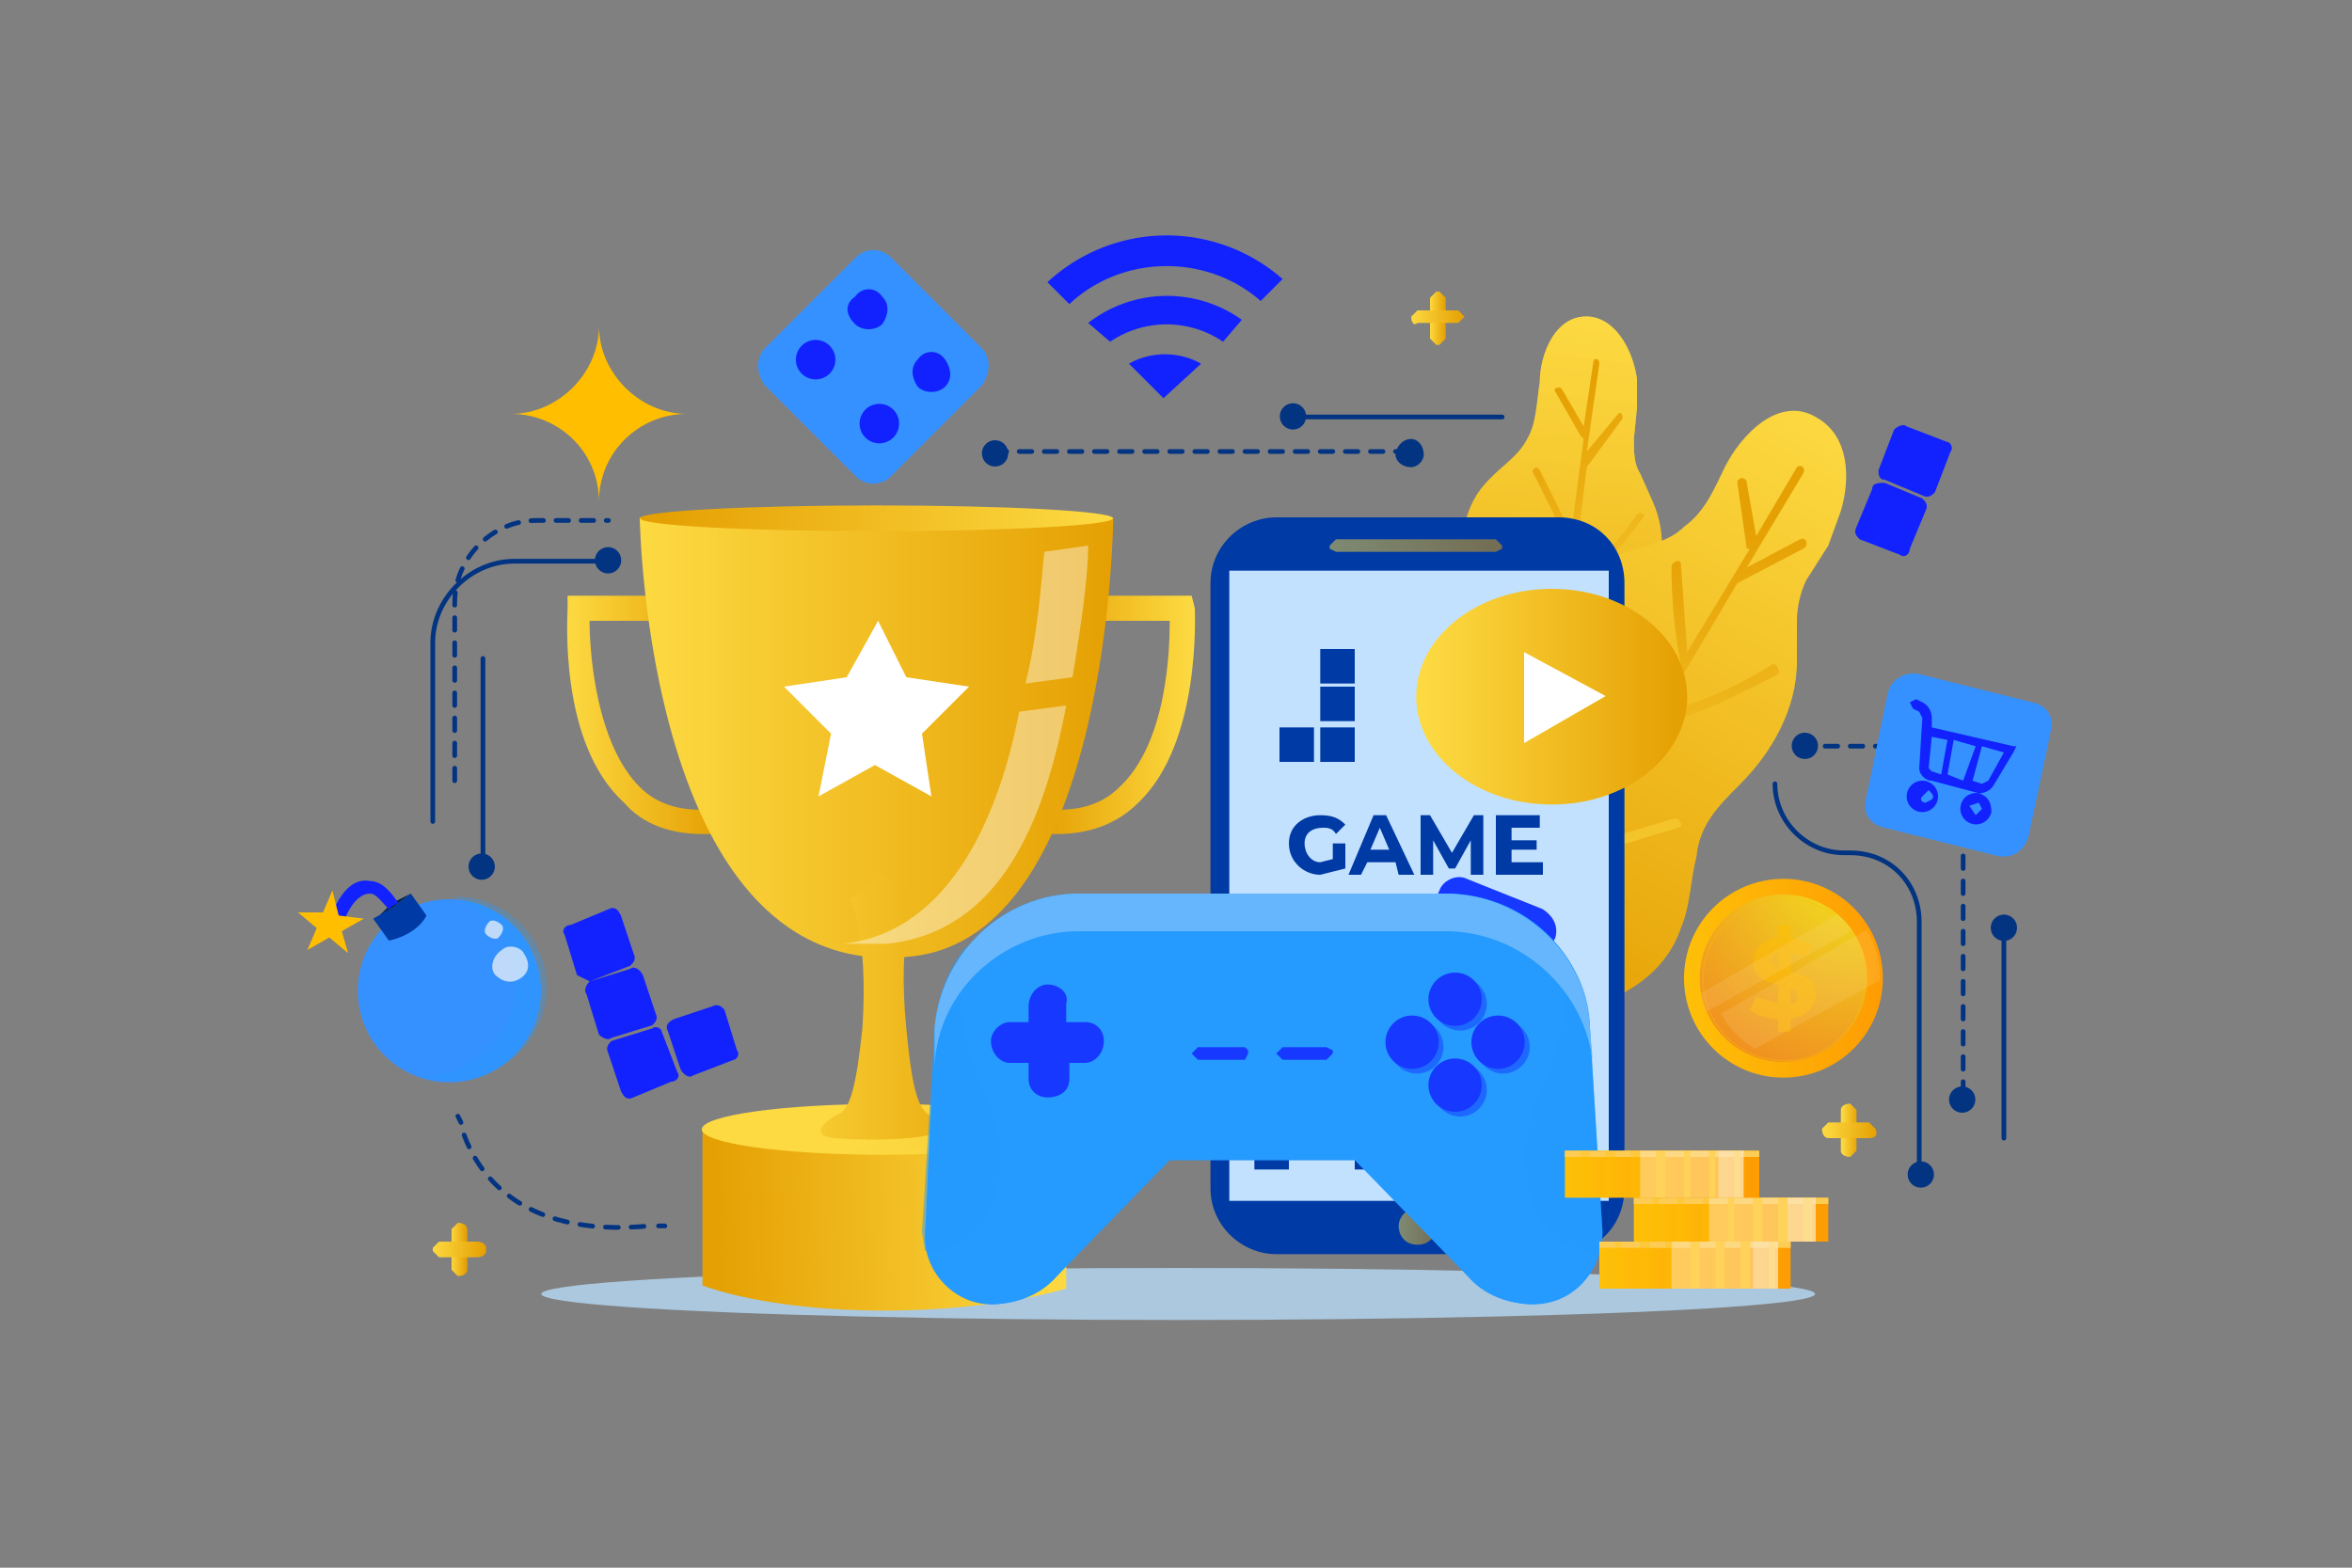 <svg version="1.1" id="Layer_1" xmlns="http://www.w3.org/2000/svg" xmlns:xlink="http://www.w3.org/1999/xlink" x="0" y="0" viewBox="0 0 750 500" xml:space="preserve"><rect x="0" y="0" width="750" height="500" fill="#808080" stroke="none"/><style>.st7{fill:#003aa5}.st12{fill:#fff}.st21{opacity:.41}.st22{fill:#1738ff}.st23{fill:#259aff}.st24{fill:#12f}.st27{fill:#ffbe00}.st29{fill:#fccc54}.st30,.st31,.st32{opacity:.3;fill:#ffbe00;enable-background:new}.st31,.st32{opacity:.5;fill:#ffe6b3}.st32{fill:#fce8c5}.st43{fill:#3591ff}.st46,.st47,.st48{fill:#12f;stroke:#12f;stroke-miterlimit:10}.st47,.st48{fill:none;stroke:#033482;stroke-width:1.5;stroke-linecap:round;stroke-linejoin:round}.st48{stroke-dasharray:4}.st49{fill:#033482}.st50{fill:none;stroke:#033482;stroke-width:1.5;stroke-linecap:round;stroke-linejoin:round}</style><path id="BACKGROUND" d="M0 0h750v500H0V0z" fill="none"/><g id="OBJECTS"><ellipse cx="375.7" cy="412.7" rx="203.1" ry="8.3" opacity=".9" fill="#afcfe8"/><g id="XMLID_8_"><linearGradient id="XMLID_2_" gradientUnits="userSpaceOnUse" x1="1303.4" y1="-600.2" x2="1407.4" y2="-458.5" gradientTransform="scale(-1 1) rotate(30 -903 -3610)"><stop offset="0" stop-color="#fdda42"/><stop offset="1" stop-color="#e5a003"/></linearGradient><path id="XMLID_11_" d="M455 241c-3-9-2-20 5-28 4-4 12-7 12-14 1-6-3-11-5-16-2-10 0-21 6-28 5-6 11-9 14-15 3-5 3-12 4-18 0-9 5-22 16-21 9 1 14 12 15 20v9l-1 10c0 4 0 8 2 11l4 9c5 11 3 24-1 35-3 7-5 13-3 21l4 18c0 13-8 24-18 30h-1c-20 9-46-1-53-23z" fill="url(#XMLID_2_)"/><linearGradient id="XMLID_4_" gradientUnits="userSpaceOnUse" x1="1303.4" y1="-600.2" x2="1407.4" y2="-458.5" gradientTransform="scale(-1 1) rotate(30 -903 -3610)"><stop offset="0" stop-color="#fdda42"/><stop offset="1" stop-color="#e5a003"/></linearGradient><path id="XMLID_10_" d="M455 241c-3-9-2-20 5-28 4-4 12-7 12-14 1-6-3-11-5-16-2-10 0-21 6-28 5-6 11-9 14-15 3-5 3-12 4-18 0-9 5-22 16-21 9 1 14 12 15 20v9l-1 10c0 4 0 8 2 11l4 9c5 11 3 24-1 35-3 7-5 13-3 21l4 18c0 13-8 24-18 30h-1c-20 9-46-1-53-23z" opacity=".7" fill="url(#XMLID_4_)"/><linearGradient id="XMLID_5_" gradientUnits="userSpaceOnUse" x1="1358.2" y1="-459.4" x2="1358.2" y2="-577.9" gradientTransform="scale(-1 1) rotate(30 -903 -3610)"><stop offset="0" stop-color="#fdda42"/><stop offset="1" stop-color="#e5a003"/></linearGradient><path id="XMLID_9_" d="M486 281l5-38c-7-10-12-20-16-31l2-1 14 28 5-32c-7-10-13-21-17-32-1-1 1-2 2 0 4 10 9 20 15 29l4-31-11-22c-1-1 1-3 2-1l10 20 4-30-1-1-8-14c-1-1 1-2 2-1l7 12 3-20c0-2 2-2 2 0l-4 28 10-12c1-1 2 1 1 2l-11 15-3 24-2 14c8-7 15-14 21-23 1-1 3 0 2 1-7 10-15 18-24 26l-4 35 19-16c1-1 3 0 1 1l-21 18-7 53c0 1-2 1-2-1z" fill="url(#XMLID_5_)"/></g><g id="XMLID_3_"><linearGradient id="XMLID_12_" gradientUnits="userSpaceOnUse" x1="1518.6" y1="-383.6" x2="1649.2" y2="-205.4" gradientTransform="scale(-1 1) rotate(7 -3766 -17393)"><stop offset="0" stop-color="#fdda42"/><stop offset="1" stop-color="#e5a003"/></linearGradient><path id="XMLID_7_" d="M449 269c2-13 9-25 21-30 6-3 17-3 21-11 3-6 1-14 2-21 2-12 10-23 21-29 8-4 17-4 23-10 7-5 10-13 13-19 5-10 17-23 29-16 11 6 11 20 8 30l-4 11-7 11c-2 4-3 9-3 13v13c0 15-8 29-18 39-7 7-13 13-14 23-2 8-2 16-5 23-5 15-20 24-35 26l-1-1c-28 1-53-24-51-52z" fill="url(#XMLID_12_)"/><linearGradient id="XMLID_14_" gradientUnits="userSpaceOnUse" x1="1587.4" y1="-206.4" x2="1587.4" y2="-355.5" gradientTransform="scale(-1 1) rotate(7 -3766 -17393)"><stop offset="0" stop-color="#fdda42"/><stop offset="1" stop-color="#e5a003"/></linearGradient><path id="XMLID_6_" d="M466 330l25-41v-1c-3-14-4-28-4-43 1-2 4-2 3 0-1 13 0 27 3 40l21-36c-3-15-5-30-4-45 0-2 3-1 3 0-1 14 0 28 3 42l20-34c-2-10-3-21-3-31 0-2 3-3 3-1l2 28 20-33h-1l-3-21c0-2 3-2 3 0l3 17 13-22c1-1 3 0 2 2l-18 30 17-9c2-1 3 2 1 3l-21 11-16 27-9 15c13-4 25-9 36-16 1-1 3 2 2 3-13 7-26 13-40 17l-23 38 30-9c2 0 3 3 1 3l-33 10-34 57c-1 3-3 1-2-1z" fill="url(#XMLID_14_)"/></g><path class="st7" d="M407 165h90c12 0 21 9 21 21v193c0 12-9 21-21 21h-90c-11 0-21-9-21-21V186c0-12 10-21 21-21z"/><path d="M392 182h121v201H392V182z" fill="#c2e1fe"/><path class="st7" d="M425 269h4v8l-8 2c-5 0-10-4-10-10s5-9 10-9c4 0 6 1 8 3l-3 3c-1-2-3-2-4-2-4 0-6 2-6 5s2 6 5 6l4-1v-5zm20 6h-9l-2 4h-4l8-19h4l9 19h-5l-1-4zm-2-4l-3-7-3 7h6zm26 8v-11l-5 9h-2l-5-9v11h-4v-19h3l7 12 7-12h3v19h-4zm23-4v4h-15v-19h14v4h-9v4h8v3h-8v4h10zm-78 22c0-5 4-9 10-9s10 4 10 9-4 10-10 10-10-4-10-10zm16 0c0-3-3-5-6-5s-6 2-6 5c0 4 3 6 6 6s6-2 6-6zm24-9l-8 18h-4l-8-18h5l5 13 6-13h4zm16 15v4h-14v-19h13v4h-9v4h8v3h-8v4h10zm15 3l-4-5h-4v5h-4v-18h8c5 0 8 3 8 7 0 3-2 5-4 6l4 6-4-1zm-4-14h-4v6h4c2 0 4-1 4-3s-2-3-4-3z"/><linearGradient id="SVGID_1_" gradientUnits="userSpaceOnUse" x1="446.1" y1="-61.1" x2="458.3" y2="-61.1" gradientTransform="translate(0 452)"><stop offset="0" stop-color="#fdda42"/><stop offset="1" stop-color="#e5a003"/></linearGradient><path d="M458 391c0 3-2 6-6 6s-6-3-6-6 3-6 6-6 6 3 6 6z" opacity=".5" fill="url(#SVGID_1_)"/><path class="st7" d="M432 350h11v11h-11v-11zm12 0h11v11h-11v-11zm-12 12h11v11h-11v-11zm-32-12h11v11h-11v-11zm0 12h11v11h-11v-11zm13-25h11v11h-11v-11zm0-12h11v11h-11v-11zm-13 12h11v11h-11v-11zm21-118h11v11h-11v-11zm0-12h11v11h-11v-11zm-13 25h11v11h-11v-11zm13 0h11v11h-11v-11zm23 130h11v11h-11v-11z"/><linearGradient id="SVGID_2_" gradientUnits="userSpaceOnUse" x1="423.9" y1="-277.9" x2="479.1" y2="-277.9" gradientTransform="translate(0 452)"><stop offset="0" stop-color="#fdda42"/><stop offset="1" stop-color="#e5a003"/></linearGradient><path d="M477 176h-51l-2-1v-1l2-2h51l2 2v1l-2 1z" opacity=".5" fill="url(#SVGID_2_)"/><linearGradient id="SVGID_3_" gradientUnits="userSpaceOnUse" x1="454.4" y1="-229.8" x2="535.1" y2="-229.8" gradientTransform="translate(0 452)"><stop offset="0" stop-color="#fdda42"/><stop offset="1" stop-color="#e5a003"/></linearGradient><ellipse cx="494.8" cy="222.2" rx="43.2" ry="34.4" fill="url(#SVGID_3_)"/><path class="st12" d="M486 208v29l26-15-26-14z"/><linearGradient id="SVGID_4_" gradientUnits="userSpaceOnUse" x1="340.3" y1="-65.9" x2="227.3" y2="-62.3" gradientTransform="translate(0 452)"><stop offset="0" stop-color="#fdda42"/><stop offset="1" stop-color="#e5a003"/></linearGradient><path d="M224 360v50c14 5 35 8 58 8s44-3 58-7v-51H224z" fill="url(#SVGID_4_)"/><linearGradient id="SVGID_5_" gradientUnits="userSpaceOnUse" x1="271.2" y1="-91.8" x2="551.3" y2="-91.8" gradientTransform="translate(0 452)"><stop offset="0" stop-color="#fdda42"/><stop offset="1" stop-color="#e5a003"/></linearGradient><ellipse cx="281.9" cy="360.2" rx="58.1" ry="8.1" fill="url(#SVGID_5_)"/><linearGradient id="SVGID_6_" gradientUnits="userSpaceOnUse" x1="274.6" y1="-91.8" x2="466.7" y2="-91.8" gradientTransform="translate(0 452)"><stop offset="0" stop-color="#fdda42"/><stop offset="1" stop-color="#e5a003"/></linearGradient><path d="M322 360c0-3-18-5-40-5s-40 2-40 5 18 6 40 6 40-3 40-6z" fill="url(#SVGID_6_)"/><linearGradient id="SVGID_7_" gradientUnits="userSpaceOnUse" x1="180.6" y1="-223.7" x2="228.5" y2="-223.7" gradientTransform="translate(0 452)"><stop offset="0" stop-color="#fdda42"/><stop offset="1" stop-color="#e5a003"/></linearGradient><path d="M224 266c-10 0-19-3-25-10-21-19-18-60-18-62v-4h40v8h-33c0 10 2 39 16 53 6 6 14 8 24 7l1 8h-5z" fill="url(#SVGID_7_)"/><linearGradient id="SVGID_8_" gradientUnits="userSpaceOnUse" x1="2126.8" y1="-223.7" x2="2174.8" y2="-223.7" gradientTransform="matrix(-1 0 0 1 2507 452)"><stop offset="0" stop-color="#fdda42"/><stop offset="1" stop-color="#e5a003"/></linearGradient><path d="M337 266h-4v-8c10 1 18-1 24-7 15-14 16-43 16-53h-32v-8h39l1 4c0 2 2 43-18 62-7 7-16 10-26 10z" fill="url(#SVGID_8_)"/><linearGradient id="SVGID_9_" gradientUnits="userSpaceOnUse" x1="204.1" y1="-216.5" x2="354.9" y2="-216.5" gradientTransform="translate(0 452)"><stop offset="0" stop-color="#fdda42"/><stop offset="1" stop-color="#e5a003"/></linearGradient><path d="M204 165s2 150 87 140c63-7 64-140 64-140H204z" fill="url(#SVGID_9_)"/><linearGradient id="SVGID_10_" gradientUnits="userSpaceOnUse" x1="235.8" y1="-130.9" x2="328" y2="-130.9" gradientTransform="translate(0 452)"><stop offset="0" stop-color="#fdda42"/><stop offset="1" stop-color="#e5a003"/></linearGradient><path d="M266 363c11 1 45 1 31-7-4-2-6-7-8-28-3-31 3-41 3-41l-11-8-10 8s6 10 4 41c-2 19-4 25-7 27l-2 1c-3 2-8 6 0 7z" fill="url(#SVGID_10_)"/><linearGradient id="SVGID_11_" gradientUnits="userSpaceOnUse" x1="354.1" y1="-289.1" x2="209.4" y2="-284.5" gradientTransform="translate(0 452)"><stop offset="0" stop-color="#fdda42"/><stop offset="1" stop-color="#e5a003"/></linearGradient><ellipse cx="279.5" cy="165.3" rx="75.4" ry="4.1" fill="url(#SVGID_11_)"/><path class="st12" d="M280 198l9 18 20 3-15 15 3 20-18-10-18 10 4-20-15-15 20-3 10-18z"/><g class="st21"><path class="st12" d="M269 301h14c36-4 50-39 57-76l-15 2c-6 31-21 70-56 74zm64-125c-1 10-2 26-6 42l15-2c3-18 5-33 5-42l-14 2z"/></g><path class="st22" d="M485 309l-25-10c-4-1-5-5-4-8l3-7c1-3 5-5 8-4l25 10c3 2 5 5 4 9l-3 6c-1 4-5 6-8 4z"/><path class="st23" d="M511 393l-4-65c-1-24-21-43-46-43H344c-24 0-44 19-46 43l-3 65c-1 12 9 23 21 23 8 0 16-4 21-9l36-37h60l35 37c6 5 13 9 21 9 13 0 22-11 22-23z"/><g class="st21"><circle class="st24" cx="465.6" cy="320.2" r="8.5"/><circle class="st24" cx="465.6" cy="347.6" r="8.5"/><circle class="st24" cx="479.3" cy="333.9" r="8.5"/><circle class="st24" cx="451.8" cy="333.9" r="8.5"/><path class="st24" d="M348 328h-6v-6c0-3-3-6-6-6-4 0-7 3-7 6v6h-5c-4 0-6 2-6 6 0 3 2 6 6 6h5v6c0 3 3 6 7 6 3 0 6-3 6-6v-6h6c3 0 6-3 6-6s-3-6-6-6z"/></g><circle class="st23" cx="334.1" cy="332.4" r="23.9"/><path class="st23" d="M438 363h-71l-42 43c-4 4-9 7-15 9l6 1c8 0 16-3 21-9l35-37h60l36 37c5 6 13 9 21 9l6-1c-6-2-11-5-15-9l-42-43z"/><circle class="st22" cx="464" cy="318.7" r="8.5"/><circle class="st22" cx="464" cy="346.1" r="8.5"/><circle class="st22" cx="477.7" cy="332.4" r="8.5"/><circle class="st22" cx="450.3" cy="332.4" r="8.5"/><path class="st22" d="M346 326h-6v-6c1-3-2-6-6-6-3 0-6 3-6 7v5h-6c-3 0-6 3-6 6 0 4 3 7 6 7h6v5c0 4 3 6 6 6 4 0 7-2 7-6v-5h5c3 0 6-3 6-7 0-3-2-6-6-6z"/><path d="M492 346c-12 25-4 54 18 53l1-6-4-65c0-10-4-19-10-26 2 8 4 25-5 44zm-179 0c13 25 4 54-18 53l-1-6 4-65c1-10 4-19 10-26-2 8-4 25 5 44z" opacity=".5" fill="#259aff"/><path class="st22" d="M397 338h-15l-2-2 2-2h15l1 1v1l-1 2zm26 0h-14l-2-2 2-2h14l2 1v1l-2 2z"/><path d="M344 297h117c24 0 45 19 47 43l-1-12c-1-24-22-43-46-43H344c-24 0-44 19-46 43v12c1-24 22-43 46-43z" fill="#65b6fd"/><path class="st24" d="M409 89a56 56 0 00-75 1l7 7c17-16 44-16 61-1l7-7z"/><path class="st24" d="M396 102a41 41 0 00-49 1l7 6a32 32 0 0136 0l6-7zm-13 14c-7-4-16-4-23 0l4 4 7 7 12-11z"/><path id="XMLID_13_" class="st27" d="M219 132c-15 0-28-13-28-28 0 15-13 28-28 28 15 0 28 12 28 28 0-16 13-28 28-28z"/><g id="XMLID_538_"><linearGradient id="XMLID_15_" gradientUnits="userSpaceOnUse" x1="521.2" y1="-62.9" x2="583" y2="-62.9" gradientTransform="translate(0 452)"><stop offset="0" stop-color="#fec008"/><stop offset="1" stop-color="#fe9c03"/></linearGradient><path id="XMLID_550_" d="M521 382h62v14h-62v-14z" fill="url(#XMLID_15_)"/><path id="XMLID_549_" class="st29" d="M521 382h62v2h-62v-2z"/><g id="XMLID_541_"><path id="XMLID_548_" class="st30" d="M527 382h2v14h-2v-14z"/><path id="XMLID_547_" class="st30" d="M535 382h2v14h-2v-14z"/><path id="XMLID_546_" class="st30" d="M543 382h2v14h-2v-14z"/><path id="XMLID_545_" class="st27" d="M551 382h2v14h-2v-14z"/><path id="XMLID_544_" class="st27" d="M559 382h3v14h-3v-14z"/><path id="XMLID_543_" class="st27" d="M567 382h3v14h-3v-14z"/><path id="XMLID_542_" class="st27" d="M575 382h3v14h-3v-14z"/></g><path id="XMLID_540_" class="st31" d="M545 382h34v14h-34v-14z"/><path id="XMLID_539_" class="st32" d="M570 382h9v14h-9v-14z"/></g><g id="XMLID_56_"><linearGradient id="XMLID_16_" gradientUnits="userSpaceOnUse" x1="498.8" y1="-77.3" x2="560.6" y2="-77.3" gradientTransform="translate(0 452)"><stop offset="0" stop-color="#fec008"/><stop offset="1" stop-color="#fe9c03"/></linearGradient><path id="XMLID_81_" d="M499 367h62v15h-62v-15z" fill="url(#XMLID_16_)"/><path id="XMLID_80_" class="st29" d="M499 367h62v2h-62v-2z"/><g id="XMLID_59_"><path id="XMLID_78_" class="st30" d="M504 367h3v15h-3v-15z"/><path id="XMLID_77_" class="st30" d="M512 367h3v15h-3v-15z"/><path id="XMLID_76_" class="st30" d="M520 367h3v15h-3v-15z"/><path id="XMLID_75_" class="st27" d="M528 367h3v15h-3v-15z"/><path id="XMLID_74_" class="st27" d="M537 367h2v15h-2v-15z"/><path id="XMLID_61_" class="st27" d="M545 367h2v15h-2v-15z"/><path id="XMLID_60_" class="st27" d="M553 367h2v15h-2v-15z"/></g><path id="XMLID_58_" class="st31" d="M523 367h33v15h-33v-15z"/><path id="XMLID_57_" class="st32" d="M548 367h8v15h-8v-15z"/></g><g id="XMLID_22_"><linearGradient id="XMLID_17_" gradientUnits="userSpaceOnUse" x1="509.6" y1="-48.5" x2="571.4" y2="-48.5" gradientTransform="translate(0 452)"><stop offset="0" stop-color="#fec008"/><stop offset="1" stop-color="#fe9c03"/></linearGradient><path id="XMLID_52_" d="M510 396h61v15h-61v-15z" fill="url(#XMLID_17_)"/><path id="XMLID_47_" class="st29" d="M510 396h61v2h-61v-2z"/><g id="XMLID_26_"><path id="XMLID_37_" class="st30" d="M515 396h2v15h-2v-15z"/><path id="XMLID_35_" class="st30" d="M523 396h3v15h-3v-15z"/><path id="XMLID_33_" class="st30" d="M531 396h3v15h-3v-15z"/><path id="XMLID_31_" class="st27" d="M539 396h3v15h-3v-15z"/><path id="XMLID_29_" class="st27" d="M547 396h3v15h-3v-15z"/><path id="XMLID_28_" class="st27" d="M555 396h3v15h-3v-15z"/><path id="XMLID_27_" class="st27" d="M564 396h2v15h-2v-15z"/></g><path id="XMLID_25_" class="st31" d="M533 396h34v15h-34v-15z"/><path id="XMLID_23_" class="st32" d="M559 396h8v15h-8v-15z"/></g><g id="XMLID_535_"><linearGradient id="XMLID_18_" gradientUnits="userSpaceOnUse" x1="537" y1="-140" x2="600.4" y2="-140" gradientTransform="translate(0 452)"><stop offset="0" stop-color="#fec008"/><stop offset="1" stop-color="#fe9c03"/></linearGradient><circle id="XMLID_566_" cx="568.7" cy="312" r="31.7" fill="url(#XMLID_18_)"/><radialGradient id="XMLID_19_" cx="592.5" cy="-178.2" r="90.4" gradientTransform="translate(0 452)" gradientUnits="userSpaceOnUse"><stop offset=".1" stop-color="#f0dc20"/><stop offset="1" stop-color="#f07a20"/></radialGradient><circle id="XMLID_565_" cx="568.7" cy="312" r="26.7" fill="url(#XMLID_19_)"/><circle id="XMLID_564_" transform="rotate(-68 569 312)" cx="568.6" cy="312.1" opacity=".3" fill="none" stroke="#ffbe00" stroke-width=".5" stroke-miterlimit="10" r="25.9"/><g id="XMLID_559_" opacity=".5"><path id="XMLID_560_" class="st27" d="M571 325v4h-4v-4c-3 0-7-1-9-3l2-4 7 2v-6c-4-1-8-2-8-7 0-4 3-7 8-8v-4h4v4l7 2-2 4-5-1v6c4 1 8 2 8 7 0 4-3 7-8 8zm-4-16v-5c-2 0-2 1-2 2 0 2 1 2 2 3zm6 9c0-2-1-2-2-3v5c2 0 2-1 2-2z"/></g><g id="XMLID_551_" opacity=".7"><defs><circle id="SVGID_12_" cx="572.7" cy="311.2" r="26.7"/></defs><clipPath id="SVGID_13_"><use xlink:href="#SVGID_12_" overflow="visible"/></clipPath><path id="XMLID_554_" d="M539 329l59-34 8 14-60 33-7-13z" opacity=".2" clip-path="url(#SVGID_13_)" fill="#ffe6b3"/><g><defs><circle id="SVGID_14_" cx="568.7" cy="312" r="26.7"/></defs><clipPath id="SVGID_15_"><use xlink:href="#SVGID_14_" overflow="visible"/></clipPath><path id="XMLID_553_" d="M540 325l-5-4 59-34 5 5-59 33z" opacity=".2" clip-path="url(#SVGID_15_)" fill="#ffe6b3"/></g></g></g><path d="M125 288l-5 5 6-4 5-4-6 3z" fill="#072551"/><circle transform="rotate(-45 144 316)" class="st43" cx="143.5" cy="315.5" r="29.2"/><path class="st7" d="M126 289l-7 4 5 7c5-1 10-4 12-8l-5-7-5 4z"/><path d="M144 286a29 29 0 017 52c-5 4-11 5-16 5 8 3 17 2 25-3a29 29 0 00-16-54z" opacity=".3" fill="#259aff"/><path d="M160 295c1 1 0 3-1 4s-3 0-4-1 0-3 1-4 3 0 4 1zm7 9c2 3 2 6-1 8s-6 1-8-1-1-6 2-8c2-2 6-1 7 1z" opacity=".7" fill="#f9f9f9"/><path class="st24" d="M127 288c-2-3-5-7-9-7-5-1-9 3-12 10l4 2c2-5 5-8 8-8 2 0 4 3 6 5l1-1 2-1z"/><path class="st27" d="M95 291h8l3-7 2 8 8 1-7 4 2 7-6-5-7 4 3-7-6-5z"/><g><path class="st43" d="M273 152l-29-29c-3-4-3-9 0-12l29-29c3-3 8-3 11 0l29 29c3 3 3 8 0 12l-29 29c-3 3-8 3-11 0z"/><path class="st46" d="M281 103c-2 2-6 2-8 0-3-3-3-6 0-8 2-3 6-3 8 0 2 2 2 5 0 8zm20 20c-2 2-6 2-8 0-2-3-2-6 0-8 2-3 6-3 8 0s2 6 0 8z"/><circle transform="rotate(-72 260 115)" class="st46" cx="260.3" cy="115" r="5.8"/><circle class="st46" cx="280.4" cy="135.1" r="5.8"/></g><path class="st47" d="M138 262v-57c0-14 12-26 26-26h30"/><path class="st48" d="M145 249v-57c0-14 12-26 26-26h23"/><circle class="st49" cx="612.5" cy="374.6" r="4.2"/><circle class="st49" cx="193.9" cy="178.7" r="4.2"/><g><circle class="st49" cx="153.6" cy="276.4" r="4.2"/><path class="st47" d="M154 210v68"/></g><g><circle class="st49" cx="625.7" cy="350.7" r="4.2"/><path class="st48" d="M626 265v87"/></g><g><circle transform="rotate(-81 575 238)" class="st49" cx="575.2" cy="238.5" r="4.2"/><path class="st48" d="M618 238h-44"/></g><g><circle class="st49" cx="412.3" cy="132.8" r="4.2"/><path class="st47" d="M479 133h-68"/></g><g><circle class="st49" cx="639" cy="295.9" r="4.2"/><path class="st47" d="M639 363v-69"/></g><g><path class="st50" d="M146 356l1 2"/><path d="M148 362c4 11 17 33 59 29" fill="none" stroke="#033482" stroke-width="1.5" stroke-linecap="round" stroke-linejoin="round" stroke-dasharray="4.092,4.092"/><path class="st50" d="M210 391h2"/></g><path class="st47" d="M566 250c0 12 10 22 22 22h2c13 0 22 10 22 22v81"/><g><circle class="st49" cx="317.3" cy="144.6" r="4.2"/><path class="st49" d="M454 145c0 2-2 4-4 4-3 0-5-2-5-4s2-5 5-5c2 0 4 2 4 5z"/><path class="st48" d="M317 144h133"/></g><g><path class="st24" d="M201 308l-13 5-4-2-4-13c-1-1 0-3 2-3l12-5c2-1 3 0 4 2l4 12c1 2 0 3-1 4zm7 19l-13 4c-1 1-3 0-4-1l-4-13c-1-1 0-3 1-4l13-4c1-1 3 0 4 2l4 12c1 2 0 3-1 4zm6 18l-12 5c-2 1-3 0-4-2l-4-12c-1-2 0-3 1-4l13-4c1-1 3 0 3 1l5 13c1 1 0 3-2 3zm20-7l-13 5c-1 1-3 0-4-2l-4-12c-1-2 0-3 2-4l12-4c2-1 3 0 4 1l4 13c1 1 0 3-1 3z"/></g><g><path class="st24" d="M608 136l13 5c1 0 2 2 1 3l-5 13c-1 1-2 2-4 1l-12-5c-2 0-2-2-2-3l5-13c1-1 3-2 4-1zm-7 18l12 5c1 1 2 2 1 4l-5 12c0 2-2 3-3 2l-13-5c-1-1-2-2-1-4l5-12c0-2 2-2 4-2z"/></g><g><linearGradient id="SVGID_16_" gradientUnits="userSpaceOnUse" x1="143.6" y1="-53.3" x2="148.6" y2="-53.3" gradientTransform="translate(0 452)"><stop offset="0" stop-color="#fdda42"/><stop offset="1" stop-color="#e5a003"/></linearGradient><path d="M146 407l-2-2v-13l2-2c2 0 3 1 3 2v13c0 1-1 2-3 2z" fill="url(#SVGID_16_)"/><linearGradient id="SVGID_17_" gradientUnits="userSpaceOnUse" x1="137.5" y1="-53.3" x2="154.7" y2="-53.3" gradientTransform="translate(0 452)"><stop offset="0" stop-color="#fdda42"/><stop offset="1" stop-color="#e5a003"/></linearGradient><path d="M138 399v-1l2-2h12c2 0 3 1 3 2v1c0 1-1 2-3 2h-12l-2-2z" fill="url(#SVGID_17_)"/></g><g><linearGradient id="SVGID_18_" gradientUnits="userSpaceOnUse" x1="455.8" y1="-350.9" x2="460.8" y2="-350.9" gradientTransform="translate(0 452)"><stop offset="0" stop-color="#fdda42"/><stop offset="1" stop-color="#e5a003"/></linearGradient><path d="M459 110h-1l-2-2V95l2-2h1l2 2v13l-2 2z" fill="url(#SVGID_18_)"/><linearGradient id="SVGID_19_" gradientUnits="userSpaceOnUse" x1="449.7" y1="-350.9" x2="466.9" y2="-350.9" gradientTransform="translate(0 452)"><stop offset="0" stop-color="#fdda42"/><stop offset="1" stop-color="#e5a003"/></linearGradient><path d="M450 101l2-2h13l2 2-2 2h-13c-1 1-2 0-2-2z" fill="url(#SVGID_19_)"/></g><g><linearGradient id="SVGID_20_" gradientUnits="userSpaceOnUse" x1="587.4" y1="-91.8" x2="592.4" y2="-91.8" gradientTransform="translate(0 452)"><stop offset="0" stop-color="#fdda42"/><stop offset="1" stop-color="#e5a003"/></linearGradient><path d="M590 369c-2 0-3-1-3-2v-13c0-1 1-2 3-2l2 2v13l-2 2z" fill="url(#SVGID_20_)"/><linearGradient id="SVGID_21_" gradientUnits="userSpaceOnUse" x1="581.3" y1="-91.8" x2="598.5" y2="-91.8" gradientTransform="translate(0 452)"><stop offset="0" stop-color="#fdda42"/><stop offset="1" stop-color="#e5a003"/></linearGradient><path d="M581 360l2-2h13l2 2c1 2 0 3-2 3h-13c-1 0-2-1-2-3z" fill="url(#SVGID_21_)"/></g><g><path class="st43" d="M637 273l-36-9c-5-1-7-5-6-9l7-34c1-4 5-7 10-6l36 9c5 1 7 5 6 9l-7 33c-1 5-5 8-10 7z"/><path class="st24" d="M616 250a5 5 0 10-3 9 5 5 0 003-9zm-2 6c-1 0-2-1-1-2l2-2c1 1 2 2 1 3l-2 1zm29-18h-1l-26-6v-3c0-2-1-4-3-5l-2-1-2 1 1 2 2 1 1 2-1 16c0 2 2 4 4 4l15 4c2 0 4-1 5-3l6-10 1-2zm-27 8l-1-1 1-10 5 1-2 11-3-1zm10 3l-5-2 2-11 7 2-4 11zm8 0l-2 1-3-1 3-11 7 2-5 9zm-3 4a5 5 0 104 6c0-3-1-5-4-6zm-1 7l-2-3 3-1 1 2-2 2z"/></g></g></svg>